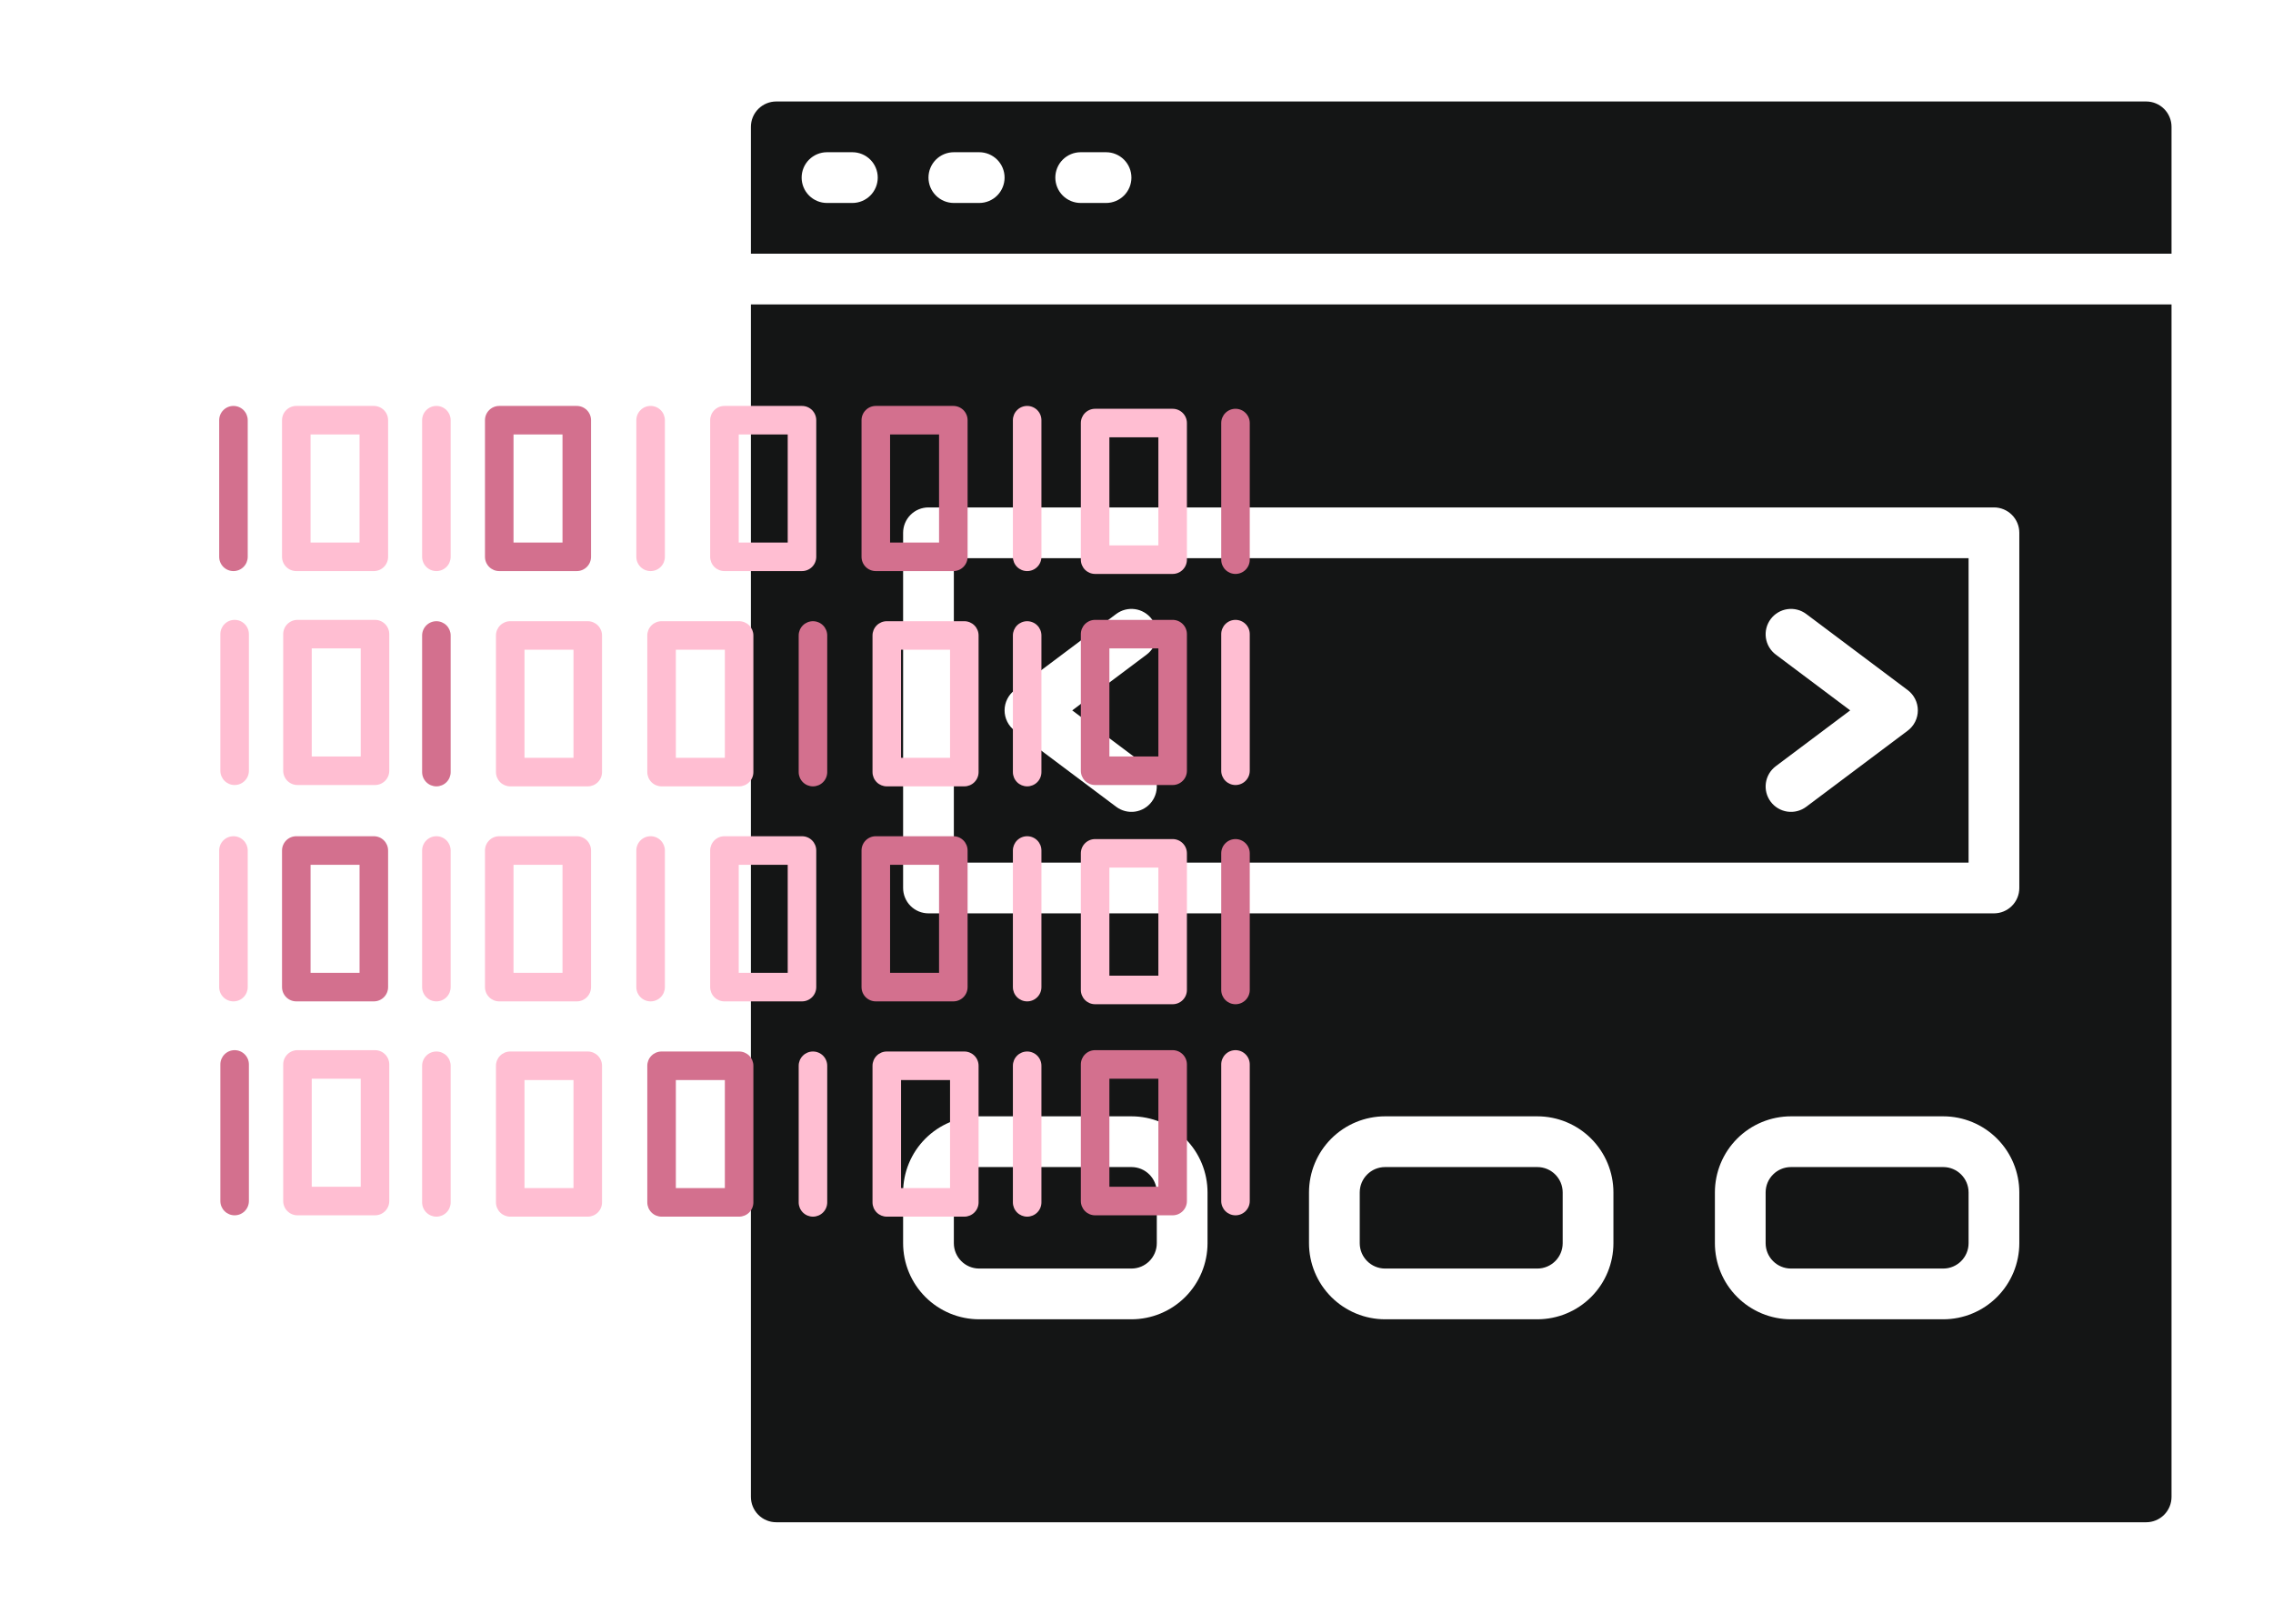 <svg width="280" height="200" viewBox="0 0 280 200" fill="none" xmlns="http://www.w3.org/2000/svg">
<path d="M95.625 187.5H264.375C265.204 187.5 265.999 187.171 266.585 186.585C267.171 185.999 267.5 185.204 267.5 184.375V37.5H92.5V184.375C92.5 185.204 92.829 185.999 93.415 186.585C94.001 187.171 94.796 187.5 95.625 187.5ZM198.75 153.125C198.75 155.611 197.762 157.996 196.004 159.754C194.246 161.512 191.861 162.5 189.375 162.5H170.625C168.139 162.5 165.754 161.512 163.996 159.754C162.238 157.996 161.25 155.611 161.25 153.125V146.875C161.25 144.389 162.238 142.004 163.996 140.246C165.754 138.488 168.139 137.5 170.625 137.5H189.375C191.861 137.5 194.246 138.488 196.004 140.246C197.762 142.004 198.75 144.389 198.75 146.875V153.125ZM248.75 153.125C248.75 155.611 247.762 157.996 246.004 159.754C244.246 161.512 241.861 162.5 239.375 162.5H220.625C218.139 162.5 215.754 161.512 213.996 159.754C212.238 157.996 211.25 155.611 211.25 153.125V146.875C211.25 144.389 212.238 142.004 213.996 140.246C215.754 138.488 218.139 137.5 220.625 137.5H239.375C241.861 137.5 244.246 138.488 246.004 140.246C247.762 142.004 248.75 144.389 248.75 146.875V153.125ZM111.25 65.625C111.25 64.796 111.579 64.001 112.165 63.415C112.751 62.829 113.546 62.5 114.375 62.5H245.625C246.454 62.5 247.249 62.829 247.835 63.415C248.421 64.001 248.75 64.796 248.75 65.625V109.375C248.75 110.204 248.421 110.999 247.835 111.585C247.249 112.171 246.454 112.5 245.625 112.5H114.375C113.546 112.5 112.751 112.171 112.165 111.585C111.579 110.999 111.25 110.204 111.25 109.375V65.625ZM111.25 146.875C111.25 144.389 112.238 142.004 113.996 140.246C115.754 138.488 118.139 137.5 120.625 137.5H139.375C141.861 137.5 144.246 138.488 146.004 140.246C147.762 142.004 148.75 144.389 148.75 146.875V153.125C148.75 155.611 147.762 157.996 146.004 159.754C144.246 161.512 141.861 162.5 139.375 162.5H120.625C118.139 162.5 115.754 161.512 113.996 159.754C112.238 157.996 111.25 155.611 111.25 153.125V146.875Z" fill="#141515"/>
<path d="M92.5 31.25H267.5V15.625C267.5 14.796 267.171 14.001 266.585 13.415C265.999 12.829 265.204 12.5 264.375 12.5H95.625C94.796 12.5 94.001 12.829 93.415 13.415C92.829 14.001 92.5 14.796 92.5 15.625V31.25ZM133.125 18.75H136.25C137.079 18.75 137.874 19.079 138.46 19.665C139.046 20.251 139.375 21.046 139.375 21.875C139.375 22.704 139.046 23.499 138.46 24.085C137.874 24.671 137.079 25 136.25 25H133.125C132.296 25 131.501 24.671 130.915 24.085C130.329 23.499 130 22.704 130 21.875C130 21.046 130.329 20.251 130.915 19.665C131.501 19.079 132.296 18.75 133.125 18.75ZM117.5 18.75H120.625C121.454 18.75 122.249 19.079 122.835 19.665C123.421 20.251 123.75 21.046 123.75 21.875C123.75 22.704 123.421 23.499 122.835 24.085C122.249 24.671 121.454 25 120.625 25H117.5C116.671 25 115.876 24.671 115.29 24.085C114.704 23.499 114.375 22.704 114.375 21.875C114.375 21.046 114.704 20.251 115.29 19.665C115.876 19.079 116.671 18.75 117.5 18.75ZM101.875 18.75H105C105.829 18.75 106.624 19.079 107.21 19.665C107.796 20.251 108.125 21.046 108.125 21.875C108.125 22.704 107.796 23.499 107.21 24.085C106.624 24.671 105.829 25 105 25H101.875C101.046 25 100.251 24.671 99.665 24.085C99.079 23.499 98.75 22.704 98.75 21.875C98.75 21.046 99.079 20.251 99.665 19.665C100.251 19.079 101.046 18.75 101.875 18.75Z" fill="#141515"/>
<path d="M239.375 143.75H220.625C218.899 143.75 217.5 145.149 217.5 146.875V153.125C217.5 154.851 218.899 156.25 220.625 156.25H239.375C241.101 156.25 242.5 154.851 242.5 153.125V146.875C242.5 145.149 241.101 143.75 239.375 143.75Z" fill="#141515"/>
<path d="M242.5 68.75H117.5V106.25H242.5V68.75ZM141.25 94.375C141.578 94.621 141.855 94.93 142.064 95.283C142.273 95.636 142.411 96.027 142.469 96.433C142.527 96.839 142.504 97.253 142.402 97.651C142.3 98.048 142.121 98.422 141.875 98.75C141.629 99.078 141.32 99.355 140.967 99.564C140.614 99.773 140.223 99.911 139.817 99.969C139.411 100.027 138.997 100.004 138.599 99.902C138.202 99.8 137.828 99.621 137.5 99.375L125 90C124.612 89.709 124.297 89.332 124.08 88.897C123.863 88.464 123.75 87.985 123.75 87.5C123.75 87.015 123.863 86.536 124.08 86.103C124.297 85.668 124.612 85.291 125 85L137.5 75.625C137.828 75.379 138.202 75.2 138.599 75.098C138.997 74.996 139.411 74.973 139.817 75.031C140.223 75.089 140.614 75.227 140.967 75.436C141.32 75.645 141.629 75.922 141.875 76.25C142.121 76.578 142.3 76.952 142.402 77.349C142.504 77.747 142.527 78.161 142.469 78.567C142.411 78.973 142.273 79.364 142.064 79.717C141.855 80.07 141.578 80.379 141.25 80.625L132.084 87.5L141.25 94.375ZM235 90L222.5 99.375C221.837 99.872 221.004 100.086 220.183 99.969C219.363 99.851 218.622 99.413 218.125 98.75C217.628 98.087 217.414 97.254 217.531 96.433C217.649 95.613 218.087 94.872 218.75 94.375L227.916 87.5L218.75 80.625C218.087 80.128 217.649 79.387 217.531 78.567C217.414 77.746 217.628 76.913 218.125 76.25C218.622 75.587 219.363 75.149 220.183 75.031C221.004 74.914 221.837 75.128 222.5 75.625L235 85C235.388 85.291 235.703 85.668 235.92 86.103C236.137 86.536 236.25 87.015 236.25 87.5C236.25 87.985 236.137 88.464 235.92 88.897C235.703 89.332 235.388 89.709 235 90Z" fill="#141515"/>
<path d="M189.375 143.75H170.625C168.899 143.75 167.5 145.149 167.5 146.875V153.125C167.5 154.851 168.899 156.25 170.625 156.25H189.375C191.101 156.25 192.5 154.851 192.5 153.125V146.875C192.5 145.149 191.101 143.75 189.375 143.75Z" fill="#141515"/>
<path d="M139.375 143.75H120.625C118.899 143.75 117.5 145.149 117.5 146.875V153.125C117.5 154.851 118.899 156.25 120.625 156.25H139.375C141.101 156.25 142.5 154.851 142.5 153.125V146.875C142.5 145.149 141.101 143.75 139.375 143.75Z" fill="#141515"/>
<path d="M71.05 70.342H61.5C61.034 70.342 60.587 70.157 60.257 69.827C59.927 69.498 59.742 69.05 59.742 68.584V51.758C59.742 51.292 59.927 50.844 60.257 50.515C60.587 50.185 61.034 50 61.5 50H71.05C71.516 50 71.963 50.185 72.293 50.515C72.623 50.844 72.808 51.292 72.808 51.758V68.584C72.808 69.05 72.623 69.498 72.293 69.827C71.963 70.157 71.516 70.342 71.05 70.342ZM63.258 66.826H69.292V53.516H63.258V66.826Z" fill="#D3708E"/>
<path d="M98.793 70.342H89.24C88.774 70.342 88.327 70.157 87.997 69.827C87.668 69.498 87.482 69.05 87.482 68.584V51.758C87.482 51.292 87.668 50.844 87.997 50.515C88.327 50.185 88.774 50 89.24 50H98.793C99.259 50 99.706 50.185 100.036 50.515C100.366 50.844 100.551 51.292 100.551 51.758V68.584C100.551 69.05 100.366 69.498 100.036 69.827C99.706 70.157 99.259 70.342 98.793 70.342ZM91 66.826H97.035V53.516H91V66.826Z" fill="#FFBED2"/>
<path d="M117.436 70.342H107.886C107.42 70.342 106.972 70.157 106.643 69.827C106.313 69.498 106.128 69.05 106.128 68.584V51.758C106.128 51.292 106.313 50.844 106.643 50.515C106.972 50.185 107.42 50 107.886 50H117.436C117.902 50 118.349 50.185 118.679 50.515C119.008 50.844 119.193 51.292 119.193 51.758V68.584C119.193 69.05 119.008 69.498 118.679 69.827C118.349 70.157 117.902 70.342 117.436 70.342ZM109.644 66.826H115.678V53.516H109.644V66.826Z" fill="#D3708E"/>
<path d="M80.145 70.342C79.679 70.342 79.231 70.157 78.902 69.827C78.572 69.498 78.387 69.05 78.387 68.584V51.758C78.387 51.292 78.572 50.844 78.902 50.515C79.231 50.185 79.679 50 80.145 50C80.611 50 81.058 50.185 81.388 50.515C81.717 50.844 81.903 51.292 81.903 51.758V68.584C81.903 69.05 81.717 69.498 81.388 69.827C81.058 70.157 80.611 70.342 80.145 70.342Z" fill="#FFBED2"/>
<path d="M53.758 70.342C53.292 70.342 52.844 70.157 52.515 69.827C52.185 69.498 52 69.05 52 68.584V51.758C52 51.292 52.185 50.844 52.515 50.515C52.844 50.185 53.292 50 53.758 50C54.224 50 54.671 50.185 55.001 50.515C55.33 50.844 55.516 51.292 55.516 51.758V68.584C55.516 69.05 55.33 69.498 55.001 69.827C54.671 70.157 54.224 70.342 53.758 70.342Z" fill="#FFBED2"/>
<path d="M46.05 70.342H36.5C36.034 70.342 35.587 70.157 35.257 69.827C34.927 69.498 34.742 69.05 34.742 68.584V51.758C34.742 51.292 34.927 50.844 35.257 50.515C35.587 50.185 36.034 50 36.5 50H46.05C46.516 50 46.963 50.185 47.293 50.515C47.623 50.844 47.808 51.292 47.808 51.758V68.584C47.808 69.05 47.623 69.498 47.293 69.827C46.963 70.157 46.516 70.342 46.05 70.342ZM38.258 66.826H44.292V53.516H38.258V66.826Z" fill="#FFBED2"/>
<path d="M28.758 70.342C28.292 70.342 27.845 70.157 27.515 69.827C27.185 69.498 27 69.05 27 68.584V51.758C27 51.292 27.185 50.844 27.515 50.515C27.845 50.185 28.292 50 28.758 50C29.224 50 29.671 50.185 30.001 50.515C30.33 50.844 30.516 51.292 30.516 51.758V68.584C30.516 69.05 30.33 69.498 30.001 69.827C29.671 70.157 29.224 70.342 28.758 70.342Z" fill="#D3708E"/>
<path d="M46.194 96.693H36.645C36.178 96.693 35.731 96.508 35.402 96.178C35.072 95.848 34.887 95.401 34.887 94.935V78.109C34.887 77.642 35.072 77.195 35.402 76.866C35.731 76.536 36.178 76.351 36.645 76.351H46.194C46.661 76.351 47.108 76.536 47.437 76.866C47.767 77.195 47.952 77.642 47.952 78.109V94.935C47.952 95.401 47.767 95.848 47.437 96.178C47.108 96.508 46.661 96.693 46.194 96.693ZM38.402 93.177H44.437V79.866H38.402V93.177Z" fill="#FFBED2"/>
<path d="M28.902 96.693C28.436 96.693 27.989 96.508 27.659 96.178C27.33 95.848 27.145 95.401 27.145 94.935V78.109C27.145 77.642 27.33 77.195 27.659 76.866C27.989 76.536 28.436 76.351 28.902 76.351C29.369 76.351 29.816 76.536 30.145 76.866C30.475 77.195 30.66 77.642 30.66 78.109V94.935C30.66 95.401 30.475 95.848 30.145 96.178C29.816 96.508 29.369 96.693 28.902 96.693Z" fill="#FFBED2"/>
<path d="M126.531 70.342C126.065 70.342 125.618 70.157 125.288 69.827C124.959 69.498 124.773 69.05 124.773 68.584V51.758C124.773 51.292 124.959 50.844 125.288 50.515C125.618 50.185 126.065 50 126.531 50C126.997 50 127.445 50.185 127.774 50.515C128.104 50.844 128.289 51.292 128.289 51.758V68.584C128.289 69.05 128.104 69.498 127.774 69.827C127.445 70.157 126.997 70.342 126.531 70.342Z" fill="#FFBED2"/>
<path d="M118.789 96.858H109.239C108.773 96.858 108.326 96.672 107.996 96.343C107.667 96.013 107.481 95.566 107.481 95.1V78.273C107.481 77.807 107.667 77.36 107.996 77.03C108.326 76.701 108.773 76.516 109.239 76.516H118.789C119.255 76.516 119.702 76.701 120.032 77.03C120.362 77.36 120.547 77.807 120.547 78.273V95.1C120.547 95.566 120.362 96.013 120.032 96.343C119.702 96.672 119.255 96.858 118.789 96.858ZM110.997 93.342H117.031V80.031H110.997V93.342Z" fill="#FFBED2"/>
<path d="M91.049 96.858H81.496C81.03 96.858 80.583 96.672 80.253 96.343C79.924 96.013 79.738 95.566 79.738 95.1V78.273C79.738 77.807 79.924 77.36 80.253 77.03C80.583 76.701 81.03 76.516 81.496 76.516H91.047C91.513 76.516 91.96 76.701 92.29 77.03C92.619 77.36 92.805 77.807 92.805 78.273V95.1C92.805 95.566 92.62 96.013 92.29 96.342C91.961 96.672 91.515 96.857 91.049 96.858ZM83.256 93.342H89.291V80.031H83.254L83.256 93.342Z" fill="#FFBED2"/>
<path d="M72.403 96.858H62.853C62.387 96.858 61.94 96.672 61.61 96.343C61.281 96.013 61.096 95.566 61.096 95.1V78.273C61.096 77.807 61.281 77.36 61.61 77.03C61.94 76.701 62.387 76.516 62.853 76.516H72.403C72.869 76.516 73.316 76.701 73.646 77.03C73.976 77.36 74.161 77.807 74.161 78.273V95.1C74.161 95.566 73.976 96.013 73.646 96.343C73.316 96.672 72.869 96.858 72.403 96.858ZM64.611 93.342H70.645V80.031H64.611V93.342Z" fill="#FFBED2"/>
<path d="M100.144 96.858C99.678 96.858 99.231 96.672 98.901 96.343C98.572 96.013 98.386 95.566 98.386 95.1V78.273C98.386 77.807 98.572 77.36 98.901 77.03C99.231 76.701 99.678 76.516 100.144 76.516C100.61 76.516 101.058 76.701 101.387 77.03C101.717 77.36 101.902 77.807 101.902 78.273V95.1C101.902 95.566 101.717 96.013 101.387 96.343C101.058 96.672 100.61 96.858 100.144 96.858Z" fill="#D3708E"/>
<path d="M126.531 96.858C126.065 96.858 125.618 96.672 125.288 96.343C124.959 96.013 124.773 95.566 124.773 95.1V78.273C124.773 77.807 124.959 77.36 125.288 77.03C125.618 76.701 126.065 76.516 126.531 76.516C126.997 76.516 127.445 76.701 127.774 77.03C128.104 77.36 128.289 77.807 128.289 78.273V95.1C128.289 95.566 128.104 96.013 127.774 96.343C127.445 96.672 126.997 96.858 126.531 96.858Z" fill="#FFBED2"/>
<path d="M144.452 96.693H134.902C134.436 96.693 133.989 96.508 133.659 96.178C133.33 95.848 133.145 95.401 133.145 94.935V78.109C133.145 77.642 133.33 77.195 133.659 76.866C133.989 76.536 134.436 76.351 134.902 76.351H144.452C144.918 76.351 145.365 76.536 145.695 76.866C146.025 77.195 146.21 77.642 146.21 78.109V94.935C146.21 95.401 146.025 95.848 145.695 96.178C145.365 96.508 144.918 96.693 144.452 96.693ZM136.66 93.177H142.694V79.866H136.66V93.177Z" fill="#D3708E"/>
<path d="M152.194 96.693C151.728 96.693 151.281 96.508 150.951 96.178C150.622 95.848 150.437 95.401 150.437 94.935V78.109C150.437 77.642 150.622 77.195 150.951 76.866C151.281 76.536 151.728 76.351 152.194 76.351C152.661 76.351 153.108 76.536 153.437 76.866C153.767 77.195 153.952 77.642 153.952 78.109V94.935C153.952 95.401 153.767 95.848 153.437 96.178C153.108 96.508 152.661 96.693 152.194 96.693Z" fill="#FFBED2"/>
<path d="M144.452 70.693H134.902C134.436 70.693 133.989 70.508 133.659 70.178C133.33 69.848 133.145 69.401 133.145 68.935V52.108C133.145 51.642 133.33 51.195 133.659 50.866C133.989 50.536 134.436 50.351 134.902 50.351H144.452C144.918 50.351 145.365 50.536 145.695 50.866C146.025 51.195 146.21 51.642 146.21 52.108V68.935C146.21 69.401 146.025 69.848 145.695 70.178C145.365 70.508 144.918 70.693 144.452 70.693ZM136.66 67.177H142.694V53.866H136.66V67.177Z" fill="#FFBED2"/>
<path d="M152.194 70.693C151.728 70.693 151.281 70.508 150.951 70.178C150.622 69.848 150.437 69.401 150.437 68.935V52.108C150.437 51.642 150.622 51.195 150.951 50.866C151.281 50.536 151.728 50.351 152.194 50.351C152.661 50.351 153.108 50.536 153.437 50.866C153.767 51.195 153.952 51.642 153.952 52.108V68.935C153.952 69.401 153.767 69.848 153.437 70.178C153.108 70.508 152.661 70.693 152.194 70.693Z" fill="#D3708E"/>
<path d="M53.758 96.858C53.292 96.858 52.844 96.672 52.515 96.343C52.185 96.013 52 95.566 52 95.1V78.273C52 77.807 52.185 77.36 52.515 77.03C52.844 76.701 53.292 76.516 53.758 76.516C54.224 76.516 54.671 76.701 55.001 77.03C55.33 77.36 55.516 77.807 55.516 78.273V95.1C55.516 95.566 55.33 96.013 55.001 96.343C54.671 96.672 54.224 96.858 53.758 96.858Z" fill="#D3708E"/>
<path d="M71.05 123.342H61.5C61.034 123.342 60.587 123.157 60.257 122.827C59.927 122.498 59.742 122.05 59.742 121.584V104.758C59.742 104.292 59.927 103.845 60.257 103.515C60.587 103.185 61.034 103 61.5 103H71.05C71.516 103 71.963 103.185 72.293 103.515C72.623 103.845 72.808 104.292 72.808 104.758V121.584C72.808 122.05 72.623 122.498 72.293 122.827C71.963 123.157 71.516 123.342 71.05 123.342ZM63.258 119.826H69.292V106.516H63.258V119.826Z" fill="#FFBED2"/>
<path d="M98.793 123.342H89.24C88.774 123.342 88.327 123.157 87.997 122.827C87.668 122.498 87.482 122.05 87.482 121.584V104.758C87.482 104.292 87.668 103.845 87.997 103.515C88.327 103.185 88.774 103 89.24 103H98.793C99.259 103 99.706 103.185 100.036 103.515C100.366 103.845 100.551 104.292 100.551 104.758V121.584C100.551 122.05 100.366 122.498 100.036 122.827C99.706 123.157 99.259 123.342 98.793 123.342ZM91 119.826H97.035V106.516H91V119.826Z" fill="#FFBED2"/>
<path d="M117.436 123.342H107.886C107.42 123.342 106.972 123.157 106.643 122.827C106.313 122.498 106.128 122.05 106.128 121.584V104.758C106.128 104.292 106.313 103.845 106.643 103.515C106.972 103.185 107.42 103 107.886 103H117.436C117.902 103 118.349 103.185 118.679 103.515C119.008 103.845 119.193 104.292 119.193 104.758V121.584C119.193 122.05 119.008 122.498 118.679 122.827C118.349 123.157 117.902 123.342 117.436 123.342ZM109.644 119.826H115.678V106.516H109.644V119.826Z" fill="#D3708E"/>
<path d="M80.145 123.342C79.679 123.342 79.231 123.157 78.902 122.827C78.572 122.498 78.387 122.05 78.387 121.584V104.758C78.387 104.292 78.572 103.845 78.902 103.515C79.231 103.185 79.679 103 80.145 103C80.611 103 81.058 103.185 81.388 103.515C81.717 103.845 81.903 104.292 81.903 104.758V121.584C81.903 122.05 81.717 122.498 81.388 122.827C81.058 123.157 80.611 123.342 80.145 123.342Z" fill="#FFBED2"/>
<path d="M53.758 123.342C53.292 123.342 52.844 123.157 52.515 122.827C52.185 122.498 52 122.05 52 121.584V104.758C52 104.292 52.185 103.845 52.515 103.515C52.844 103.185 53.292 103 53.758 103C54.224 103 54.671 103.185 55.001 103.515C55.33 103.845 55.516 104.292 55.516 104.758V121.584C55.516 122.05 55.33 122.498 55.001 122.827C54.671 123.157 54.224 123.342 53.758 123.342Z" fill="#FFBED2"/>
<path d="M46.05 123.342H36.5C36.034 123.342 35.587 123.157 35.257 122.827C34.927 122.498 34.742 122.05 34.742 121.584V104.758C34.742 104.292 34.927 103.845 35.257 103.515C35.587 103.185 36.034 103 36.5 103H46.05C46.516 103 46.963 103.185 47.293 103.515C47.623 103.845 47.808 104.292 47.808 104.758V121.584C47.808 122.05 47.623 122.498 47.293 122.827C46.963 123.157 46.516 123.342 46.05 123.342ZM38.258 119.826H44.292V106.516H38.258V119.826Z" fill="#D3708E"/>
<path d="M28.758 123.342C28.292 123.342 27.845 123.157 27.515 122.827C27.185 122.498 27 122.05 27 121.584V104.758C27 104.292 27.185 103.845 27.515 103.515C27.845 103.185 28.292 103 28.758 103C29.224 103 29.671 103.185 30.001 103.515C30.33 103.845 30.516 104.292 30.516 104.758V121.584C30.516 122.05 30.33 122.498 30.001 122.827C29.671 123.157 29.224 123.342 28.758 123.342Z" fill="#FFBED2"/>
<path d="M46.194 149.693H36.645C36.178 149.693 35.731 149.508 35.402 149.178C35.072 148.848 34.887 148.401 34.887 147.935V131.109C34.887 130.642 35.072 130.195 35.402 129.866C35.731 129.536 36.178 129.351 36.645 129.351H46.194C46.661 129.351 47.108 129.536 47.437 129.866C47.767 130.195 47.952 130.642 47.952 131.109V147.935C47.952 148.401 47.767 148.848 47.437 149.178C47.108 149.508 46.661 149.693 46.194 149.693ZM38.402 146.177H44.437V132.866H38.402V146.177Z" fill="#FFBED2"/>
<path d="M28.902 149.693C28.436 149.693 27.989 149.508 27.659 149.178C27.33 148.848 27.145 148.401 27.145 147.935V131.109C27.145 130.642 27.33 130.195 27.659 129.866C27.989 129.536 28.436 129.351 28.902 129.351C29.369 129.351 29.816 129.536 30.145 129.866C30.475 130.195 30.66 130.642 30.66 131.109V147.935C30.66 148.401 30.475 148.848 30.145 149.178C29.816 149.508 29.369 149.693 28.902 149.693Z" fill="#D3708E"/>
<path d="M126.531 123.342C126.065 123.342 125.618 123.157 125.288 122.827C124.959 122.498 124.773 122.05 124.773 121.584V104.758C124.773 104.292 124.959 103.845 125.288 103.515C125.618 103.185 126.065 103 126.531 103C126.997 103 127.445 103.185 127.774 103.515C128.104 103.845 128.289 104.292 128.289 104.758V121.584C128.289 122.05 128.104 122.498 127.774 122.827C127.445 123.157 126.997 123.342 126.531 123.342Z" fill="#FFBED2"/>
<path d="M118.789 149.858H109.239C108.773 149.858 108.326 149.672 107.996 149.343C107.667 149.013 107.481 148.566 107.481 148.1V131.273C107.481 130.807 107.667 130.36 107.996 130.03C108.326 129.701 108.773 129.516 109.239 129.516H118.789C119.255 129.516 119.702 129.701 120.032 130.03C120.362 130.36 120.547 130.807 120.547 131.273V148.1C120.547 148.566 120.362 149.013 120.032 149.343C119.702 149.672 119.255 149.858 118.789 149.858ZM110.997 146.342H117.031V133.031H110.997V146.342Z" fill="#FFBED2"/>
<path d="M91.049 149.858H81.496C81.03 149.858 80.583 149.672 80.253 149.343C79.924 149.013 79.738 148.566 79.738 148.1V131.273C79.738 130.807 79.924 130.36 80.253 130.03C80.583 129.701 81.03 129.516 81.496 129.516H91.047C91.513 129.516 91.96 129.701 92.29 130.03C92.619 130.36 92.805 130.807 92.805 131.273V148.1C92.805 148.566 92.62 149.012 92.29 149.342C91.961 149.672 91.515 149.857 91.049 149.858ZM83.256 146.342H89.291V133.031H83.254L83.256 146.342Z" fill="#D3708E"/>
<path d="M72.403 149.858H62.853C62.387 149.858 61.94 149.672 61.61 149.343C61.281 149.013 61.096 148.566 61.096 148.1V131.273C61.096 130.807 61.281 130.36 61.61 130.03C61.94 129.701 62.387 129.516 62.853 129.516H72.403C72.869 129.516 73.316 129.701 73.646 130.03C73.976 130.36 74.161 130.807 74.161 131.273V148.1C74.161 148.566 73.976 149.013 73.646 149.343C73.316 149.672 72.869 149.858 72.403 149.858ZM64.611 146.342H70.645V133.031H64.611V146.342Z" fill="#FFBED2"/>
<path d="M100.144 149.858C99.678 149.858 99.231 149.672 98.901 149.343C98.572 149.013 98.386 148.566 98.386 148.1V131.273C98.386 130.807 98.572 130.36 98.901 130.03C99.231 129.701 99.678 129.516 100.144 129.516C100.61 129.516 101.058 129.701 101.387 130.03C101.717 130.36 101.902 130.807 101.902 131.273V148.1C101.902 148.566 101.717 149.013 101.387 149.343C101.058 149.672 100.61 149.858 100.144 149.858Z" fill="#FFBED2"/>
<path d="M126.531 149.858C126.065 149.858 125.618 149.672 125.288 149.343C124.959 149.013 124.773 148.566 124.773 148.1V131.273C124.773 130.807 124.959 130.36 125.288 130.03C125.618 129.701 126.065 129.516 126.531 129.516C126.997 129.516 127.445 129.701 127.774 130.03C128.104 130.36 128.289 130.807 128.289 131.273V148.1C128.289 148.566 128.104 149.013 127.774 149.343C127.445 149.672 126.997 149.858 126.531 149.858Z" fill="#FFBED2"/>
<path d="M144.452 149.693H134.902C134.436 149.693 133.989 149.508 133.659 149.178C133.33 148.848 133.145 148.401 133.145 147.935V131.109C133.145 130.642 133.33 130.195 133.659 129.866C133.989 129.536 134.436 129.351 134.902 129.351H144.452C144.918 129.351 145.365 129.536 145.695 129.866C146.025 130.195 146.21 130.642 146.21 131.109V147.935C146.21 148.401 146.025 148.848 145.695 149.178C145.365 149.508 144.918 149.693 144.452 149.693ZM136.66 146.177H142.694V132.866H136.66V146.177Z" fill="#D3708E"/>
<path d="M152.194 149.693C151.728 149.693 151.281 149.508 150.951 149.178C150.622 148.848 150.437 148.401 150.437 147.935V131.109C150.437 130.642 150.622 130.195 150.951 129.866C151.281 129.536 151.728 129.351 152.194 129.351C152.661 129.351 153.108 129.536 153.437 129.866C153.767 130.195 153.952 130.642 153.952 131.109V147.935C153.952 148.401 153.767 148.848 153.437 149.178C153.108 149.508 152.661 149.693 152.194 149.693Z" fill="#FFBED2"/>
<path d="M144.452 123.693H134.902C134.436 123.693 133.989 123.508 133.659 123.178C133.33 122.848 133.145 122.401 133.145 121.935V105.109C133.145 104.642 133.33 104.195 133.659 103.866C133.989 103.536 134.436 103.351 134.902 103.351H144.452C144.918 103.351 145.365 103.536 145.695 103.866C146.025 104.195 146.21 104.642 146.21 105.109V121.935C146.21 122.401 146.025 122.848 145.695 123.178C145.365 123.508 144.918 123.693 144.452 123.693ZM136.66 120.177H142.694V106.866H136.66V120.177Z" fill="#FFBED2"/>
<path d="M152.194 123.693C151.728 123.693 151.281 123.508 150.951 123.178C150.622 122.848 150.437 122.401 150.437 121.935V105.109C150.437 104.642 150.622 104.195 150.951 103.866C151.281 103.536 151.728 103.351 152.194 103.351C152.661 103.351 153.108 103.536 153.437 103.866C153.767 104.195 153.952 104.642 153.952 105.109V121.935C153.952 122.401 153.767 122.848 153.437 123.178C153.108 123.508 152.661 123.693 152.194 123.693Z" fill="#D3708E"/>
<path d="M53.758 149.858C53.292 149.858 52.844 149.672 52.515 149.343C52.185 149.013 52 148.566 52 148.1V131.273C52 130.807 52.185 130.36 52.515 130.03C52.844 129.701 53.292 129.516 53.758 129.516C54.224 129.516 54.671 129.701 55.001 130.03C55.33 130.36 55.516 130.807 55.516 131.273V148.1C55.516 148.566 55.33 149.013 55.001 149.343C54.671 149.672 54.224 149.858 53.758 149.858Z" fill="#FFBED2"/>
</svg>
